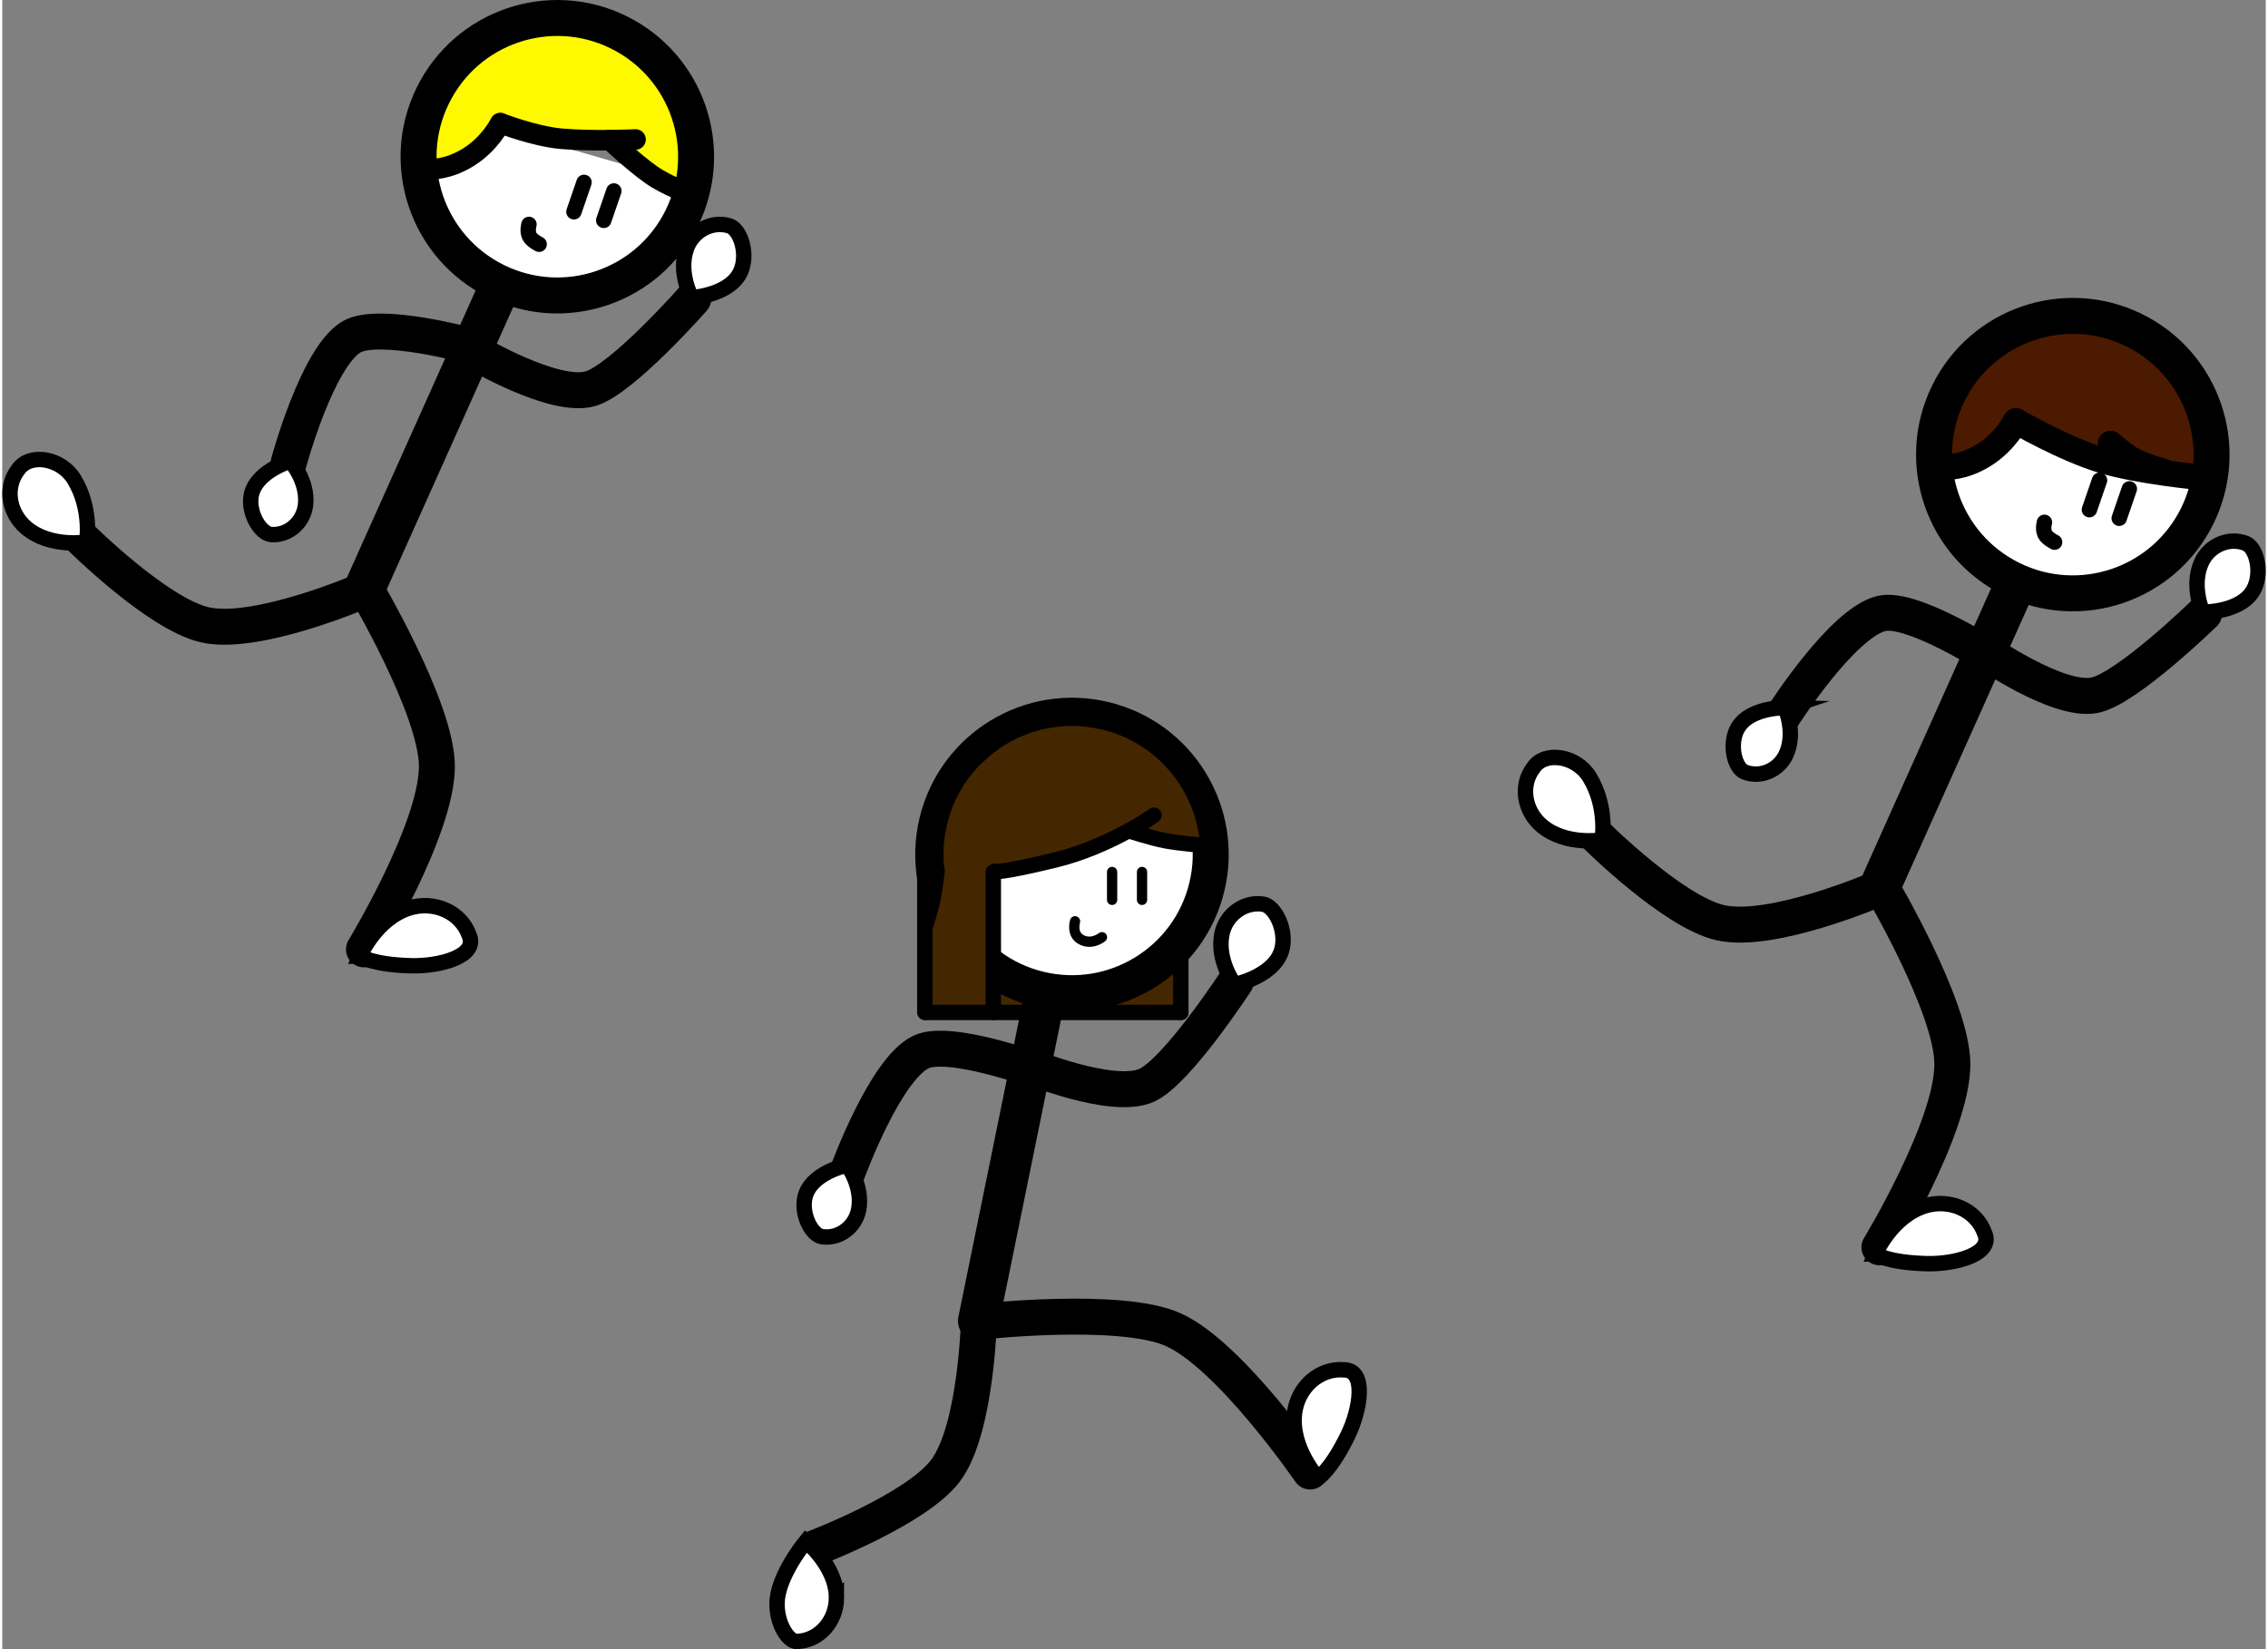 <svg version="1.1" xmlns="http://www.w3.org/2000/svg" xmlns:xlink="http://www.w3.org/1999/xlink" width="440" height="320" viewBox="0,0,220.3,160.54"><rect x="0" y="0" width="220.3" height="160.54" fill="#808080" stroke="none"/><g transform="translate(-129.85,-99.228)"><g data-paper-data="{&quot;isPaintingLayer&quot;:true}" fill-rule="nonzero" stroke-linejoin="miter" stroke-miterlimit="10" stroke-dasharray="" stroke-dashoffset="0" style="mix-blend-mode: normal"><g><path d="M226.598,197.449v-3.083c0,0 5.26,0.715 8.004,0.65c3.102,-0.073 9.663,-1.067 9.663,-1.067v3.5z" fill="#442700" stroke="none" stroke-width="0" stroke-linecap="butt"/><path d="M244.556,184.116v13.667" fill="none" stroke="#000000" stroke-width="1.5" stroke-linecap="round"/><path d="M221.806,184.449c0,0 6.081,-0.348 9.007,-0.967c3.117,-0.66 9.158,-2.878 9.158,-2.878l7.002,0.679c0,0 -2.392,12.224 -10.5,13.667c-11.176,1.989 -14.667,-10.5 -14.667,-10.5z" fill="#ffffff" stroke="none" stroke-width="0" stroke-linecap="butt"/><path d="M224.869,227.818l6.44,-31.583" fill="none" stroke="#000000" stroke-width="4" stroke-linecap="round"/><path d="M224.933,227.902c0,0 13.78,-1.547 18.902,0.77c5.576,2.522 13.308,13.801 13.308,13.801" fill="none" stroke="#000000" stroke-width="3.5" stroke-linecap="round"/><path d="M249.905,194.773c0,0 -5.733,8.785 -8.669,10.105c-3.337,1.5 -11.618,-1.923 -11.618,-1.923" fill="none" stroke="#000000" stroke-width="3.5" stroke-linecap="round"/><path d="M212.109,213.349c0,0 3.638,-10.008 7.144,-11.707c2.794,-1.354 11.618,1.923 11.618,1.923" data-paper-data="{&quot;index&quot;:null}" fill="none" stroke="#000000" stroke-width="3.5" stroke-linecap="round"/><path d="M249.79,195.07c0,0 -1.739,-2.299 -1.239,-4.886c0.366,-1.893 2.143,-3.222 4.002,-2.942c1.105,0.167 2.232,2.296 1.897,4.152c-0.513,2.844 -4.66,3.676 -4.66,3.676z" fill="#ffffff" stroke="#000000" stroke-width="1.5" stroke-linecap="butt"/><path d="M220.837,179.231c1.753,-7.249 9.05,-11.704 16.299,-9.952c7.249,1.753 11.704,9.05 9.952,16.299c-1.753,7.249 -9.05,11.704 -16.299,9.952c-7.249,-1.753 -11.704,-9.05 -9.952,-16.299z" fill="none" stroke="#000000" stroke-width="3.5" stroke-linecap="butt"/><path d="M212.096,212.645c0,0 1.548,2.047 1.103,4.35c-0.326,1.685 -1.908,2.869 -3.563,2.619c-0.983,-0.148 -1.987,-2.044 -1.689,-3.696c0.457,-2.532 4.149,-3.273 4.149,-3.273z" data-paper-data="{&quot;index&quot;:null}" fill="#ffffff" stroke="#000000" stroke-width="1.5" stroke-linecap="butt"/><path d="M257.91,243.115c0,0 -2.704,-2.941 -2.281,-6.337c0.31,-2.484 2.39,-4.404 4.823,-4.201c2.214,0.033 1.575,3.859 0.381,6.336c-1.653,3.433 -2.923,4.202 -2.923,4.202z" fill="#ffffff" stroke="#000000" stroke-width="1.5" stroke-linecap="butt"/><path d="M224.934,227.078c0,0 -0.179,11.213 -3.292,15.33c-2.854,3.775 -12.759,7.537 -12.759,7.537" fill="none" stroke="#000000" stroke-width="3.5" stroke-linecap="round"/><path d="M211.04,254.743c0.005,2.241 -1.628,4.181 -3.812,4.275c-0.955,0.107 -2.355,-2.238 -1.872,-4.599c0.514,-2.51 2.718,-5.155 2.718,-5.155c0,0 2.959,2.416 2.965,5.48z" data-paper-data="{&quot;index&quot;:null}" fill="#ffffff" stroke="#000000" stroke-width="1.5" stroke-linecap="butt"/><path d="M220.015,197.262l-0.167,-16.973c0,0 6.085,-11.059 14.418,-10.98c11.883,0.113 12.249,12.397 12.249,12.397c0,0 -5.982,-2.327 -10.658,0.128c-3.666,1.925 -9.926,2.366 -9.926,2.366v13.062z" fill="#442700" stroke="none" stroke-width="0" stroke-linecap="butt"/><path d="M219.64,183.616v14.167" fill="none" stroke="#000000" stroke-width="1.5" stroke-linecap="round"/><path d="M241.951,178.582c0,0 -4.33,3.077 -9.625,4.366c-5.445,1.326 -5.831,1.1 -5.831,1.1" fill="none" stroke="#000000" stroke-width="1.5" stroke-linecap="round"/><path d="M226.306,184.116v13.667" fill="none" stroke="#000000" stroke-width="1.5" stroke-linecap="round"/><path d="M219.806,197.782h24.75" fill="none" stroke="#000000" stroke-width="1.5" stroke-linecap="round"/><path d="M247.152,181.569c0,0 -2.767,-0.247 -4.062,-0.488c-1.328,-0.247 -3.564,-0.974 -3.564,-0.974" fill="none" stroke="#000000" stroke-width="1.5" stroke-linecap="round"/><path d="M220.576,184.208c-0.218,-1.615 -0.145,-3.297 0.261,-4.977v-0c1.753,-7.249 9.05,-11.704 16.299,-9.952c5.894,1.425 9.941,6.515 10.306,12.265" fill="none" stroke="#000000" stroke-width="2" stroke-linecap="butt"/><path d="M220.848,183.949c0,0 -0.23,1.955 -0.426,2.879c-0.193,0.909 -0.74,2.621 -0.74,2.621" fill="none" stroke="#000000" stroke-width="1.5" stroke-linecap="round"/><path d="M240.782,186.825v-2.714" fill="none" stroke="#000000" stroke-width="1" stroke-linecap="round"/><path d="M237.87,186.825v-2.714" fill="none" stroke="#000000" stroke-width="1" stroke-linecap="round"/><path d="M236.881,190.462c0,0 -0.988,0.816 -2.043,0.223c-0.957,-0.538 -0.576,-1.771 -0.576,-1.771" fill="none" stroke="#000000" stroke-width="1" stroke-linecap="round"/></g><g><path d="M331.842,156.181c-12.721,-0.277 -12.955,-10.829 -12.955,-10.829c0,0 2.695,-0.995 3.83,-1.729c1.206,-0.78 3.206,-2.822 3.206,-2.822l17.857,5.169c0,0 -2.711,10.414 -11.938,10.213z" fill="#ffffff" stroke="none" stroke-width="0" stroke-linecap="butt"/><path d="M318.076,145.443c0,0 0.381,-14.421 14.276,-14.966c11.683,-0.458 11.931,15.725 11.931,15.725l-18.208,-5.311z" fill="#4c1a00" stroke="none" stroke-width="0" stroke-linecap="butt"/><path d="M312.521,185.718l13.18,-29.415" fill="none" stroke="#000000" stroke-width="4" stroke-linecap="round"/><path d="M312.573,185.294c0,0 7.082,11.921 7.079,17.543c-0.003,6.12 -7.099,17.809 -7.099,17.809" fill="none" stroke="#000000" stroke-width="3.5" stroke-linecap="round"/><path d="M312.398,185.74c0,0 -10.292,4.453 -15.326,3.311c-4.615,-1.047 -12.121,-8.525 -12.121,-8.525" fill="none" stroke="#000000" stroke-width="3.5" stroke-linecap="round"/><path d="M344.167,158.936c0,0 -7.512,7.321 -10.666,7.968c-3.584,0.735 -10.918,-4.413 -10.918,-4.413" fill="none" stroke="#000000" stroke-width="3.5" stroke-linecap="round"/><path d="M303.228,168.812c0,0 5.735,-8.973 9.528,-9.865c3.022,-0.711 10.918,4.413 10.918,4.413" data-paper-data="{&quot;index&quot;:null}" fill="none" stroke="#000000" stroke-width="3.5" stroke-linecap="round"/><path d="M325.811,140.211c0,0 -0.93,1.964 -3.082,3.313c-2.053,1.287 -3.753,1.167 -3.753,1.167" fill="none" stroke="#000000" stroke-width="2.5" stroke-linecap="round"/><path d="M343.872,145.694c0,0 -6.031,-0.544 -9.661,-1.655c-3.784,-1.158 -8.353,-3.815 -8.353,-3.815" fill="none" stroke="#000000" stroke-width="2.5" stroke-linecap="round"/><path d="M340.281,145.157c0,0 -1.824,-0.495 -2.88,-1.034c-1.1,-0.562 -2.35,-1.713 -2.35,-1.713" fill="none" stroke="#000000" stroke-width="2.5" stroke-linecap="round"/><path d="M335.89,149.68l0.985,-2.863" fill="none" stroke="#000000" stroke-width="1.5" stroke-linecap="round"/><path d="M332.989,148.843l0.985,-2.863" fill="none" stroke="#000000" stroke-width="1.5" stroke-linecap="round"/><path d="M329.603,152.005c0,0 -0.741,-0.359 -0.946,-0.795c-0.236,-0.503 -0.043,-1.136 -0.043,-1.136" fill="none" stroke="#000000" stroke-width="1.5" stroke-linecap="round"/><path d="M344.011,158.811c0,0 -1.137,-2.495 -0.136,-4.793c0.732,-1.681 2.658,-2.546 4.326,-1.899c0.991,0.384 1.595,2.594 0.899,4.247c-1.067,2.533 -5.089,2.445 -5.089,2.445z" fill="#ffffff" stroke="#000000" stroke-width="1.5" stroke-linecap="butt"/><path d="M319.257,137.522c3.293,-6.691 11.387,-9.446 18.078,-6.154c6.691,3.293 9.446,11.387 6.154,18.078c-3.293,6.691 -11.387,9.446 -18.078,6.154c-6.691,-3.293 -9.446,-11.387 -6.154,-18.078z" fill="none" stroke="#000000" stroke-width="3.5" stroke-linecap="butt"/><path d="M303.368,168.123c0,0 1.064,2.335 0.127,4.486c-0.686,1.574 -2.488,2.383 -4.049,1.778c-0.927,-0.36 -1.493,-2.428 -0.841,-3.976c0.999,-2.371 4.764,-2.288 4.764,-2.288z" data-paper-data="{&quot;index&quot;:null}" fill="#ffffff" stroke="#000000" stroke-width="1.5" stroke-linecap="butt"/><path d="M312.145,221.306c0,0 1.567,-3.675 4.836,-4.687c2.391,-0.74 4.997,0.366 5.814,2.666c0.881,2.031 -2.868,3.023 -5.618,2.956c-3.809,-0.093 -5.032,-0.935 -5.032,-0.935z" fill="#ffffff" stroke="#000000" stroke-width="1.5" stroke-linecap="butt"/><path d="M285.564,180.994c0,0 -3.528,0.597 -5.871,-1.376c-1.715,-1.444 -2.142,-3.942 -0.804,-5.671c1.104,-1.647 4.175,-1.169 5.454,0.935c1.772,2.916 1.221,6.112 1.221,6.112z" data-paper-data="{&quot;index&quot;:null}" fill="#ffffff" stroke="#000000" stroke-width="1.5" stroke-linecap="butt"/></g><g><path d="M184.342,127.181c-12.721,-0.277 -12.955,-10.829 -12.955,-10.829c0,0 2.695,-0.995 3.83,-1.729c1.206,-0.78 3.206,-2.822 3.206,-2.822l17.857,5.169c0,0 -2.711,10.414 -11.938,10.213z" fill="#ffffff" stroke="none" stroke-width="0" stroke-linecap="butt"/><path d="M170.576,116.443c0,0 0.381,-14.421 14.276,-14.966c14.794,-0.347 11.709,16.947 11.709,16.947c0,0 -3.748,-4.089 -6.69,-4.947c-3.117,-0.909 -11.295,-1.586 -11.295,-1.586z" fill="#fff900" stroke="none" stroke-width="0" stroke-linecap="butt"/><path d="M165.021,156.718l13.18,-29.415" fill="none" stroke="#000000" stroke-width="4" stroke-linecap="round"/><path d="M165.073,156.294c0,0 7.082,11.921 7.079,17.543c-0.003,6.12 -7.099,17.809 -7.099,17.809" fill="none" stroke="#000000" stroke-width="3.5" stroke-linecap="round"/><path d="M164.898,156.74c0,0 -10.292,4.453 -15.326,3.311c-4.615,-1.047 -12.121,-8.525 -12.121,-8.525" fill="none" stroke="#000000" stroke-width="3.5" stroke-linecap="round"/><path d="M197.105,128.313c0,0 -6.932,7.873 -10.027,8.759c-3.517,1.006 -11.223,-3.567 -11.223,-3.567" fill="none" stroke="#000000" stroke-width="3.5" stroke-linecap="round"/><path d="M157.717,144.31c0,0 2.761,-10.285 6.107,-12.28c2.667,-1.59 11.741,0.913 11.741,0.913" data-paper-data="{&quot;index&quot;:null}" fill="none" stroke="#000000" stroke-width="3.5" stroke-linecap="round"/><path d="M178.311,111.211c0,0 -0.93,1.964 -3.082,3.313c-2.053,1.287 -3.753,1.167 -3.753,1.167" fill="none" stroke="#000000" stroke-width="2" stroke-linecap="round"/><path d="M191.484,112.805c0,0 -4.135,0.207 -7.237,-0.072c-2.612,-0.235 -5.889,-1.509 -5.889,-1.509" fill="none" stroke="#000000" stroke-width="2" stroke-linecap="round"/><path d="M188.39,120.68l0.985,-2.863" fill="none" stroke="#000000" stroke-width="1.5" stroke-linecap="round"/><path d="M185.489,119.843l0.985,-2.863" fill="none" stroke="#000000" stroke-width="1.5" stroke-linecap="round"/><path d="M182.103,123.004c0,0 -0.741,-0.359 -0.946,-0.795c-0.236,-0.503 -0.043,-1.136 -0.043,-1.136" fill="none" stroke="#000000" stroke-width="1.5" stroke-linecap="round"/><path d="M196.94,128.201c0,0 -1.324,-2.401 -0.501,-4.768c0.602,-1.732 2.456,-2.741 4.168,-2.224c1.017,0.307 1.788,2.465 1.22,4.166c-0.87,2.607 -4.888,2.826 -4.888,2.826z" fill="#ffffff" stroke="#000000" stroke-width="1.5" stroke-linecap="butt"/><path d="M171.757,108.522c3.293,-6.691 11.387,-9.446 18.078,-6.154c6.691,3.293 9.446,11.387 6.154,18.078c-3.293,6.691 -11.387,9.446 -18.078,6.154c-6.691,-3.293 -9.446,-11.387 -6.154,-18.078z" fill="none" stroke="#000000" stroke-width="3.5" stroke-linecap="butt"/><path d="M157.893,144.11c0,0 1.719,1.905 1.475,4.239c-0.179,1.707 -1.653,3.023 -3.324,2.917c-0.993,-0.063 -2.156,-1.865 -2.002,-3.537c0.237,-2.562 3.851,-3.619 3.851,-3.619z" data-paper-data="{&quot;index&quot;:null}" fill="#ffffff" stroke="#000000" stroke-width="1.5" stroke-linecap="butt"/><path d="M164.645,192.306c0,0 1.567,-3.675 4.836,-4.687c2.391,-0.74 4.997,0.366 5.814,2.666c0.881,2.031 -2.868,3.023 -5.618,2.956c-3.809,-0.093 -5.032,-0.935 -5.032,-0.935z" fill="#ffffff" stroke="#000000" stroke-width="1.5" stroke-linecap="butt"/><path d="M138.064,151.994c0,0 -3.528,0.597 -5.871,-1.376c-1.715,-1.444 -2.142,-3.942 -0.804,-5.671c1.104,-1.647 4.175,-1.169 5.454,0.935c1.772,2.916 1.221,6.112 1.221,6.112z" data-paper-data="{&quot;index&quot;:null}" fill="#ffffff" stroke="#000000" stroke-width="1.5" stroke-linecap="butt"/><path d="M196.882,118.145c0,0 -2.377,-0.838 -3.907,-1.931c-1.817,-1.297 -3.968,-3.341 -3.968,-3.341" data-paper-data="{&quot;index&quot;:null}" fill="none" stroke="#000000" stroke-width="2" stroke-linecap="round"/></g></g></g></svg>